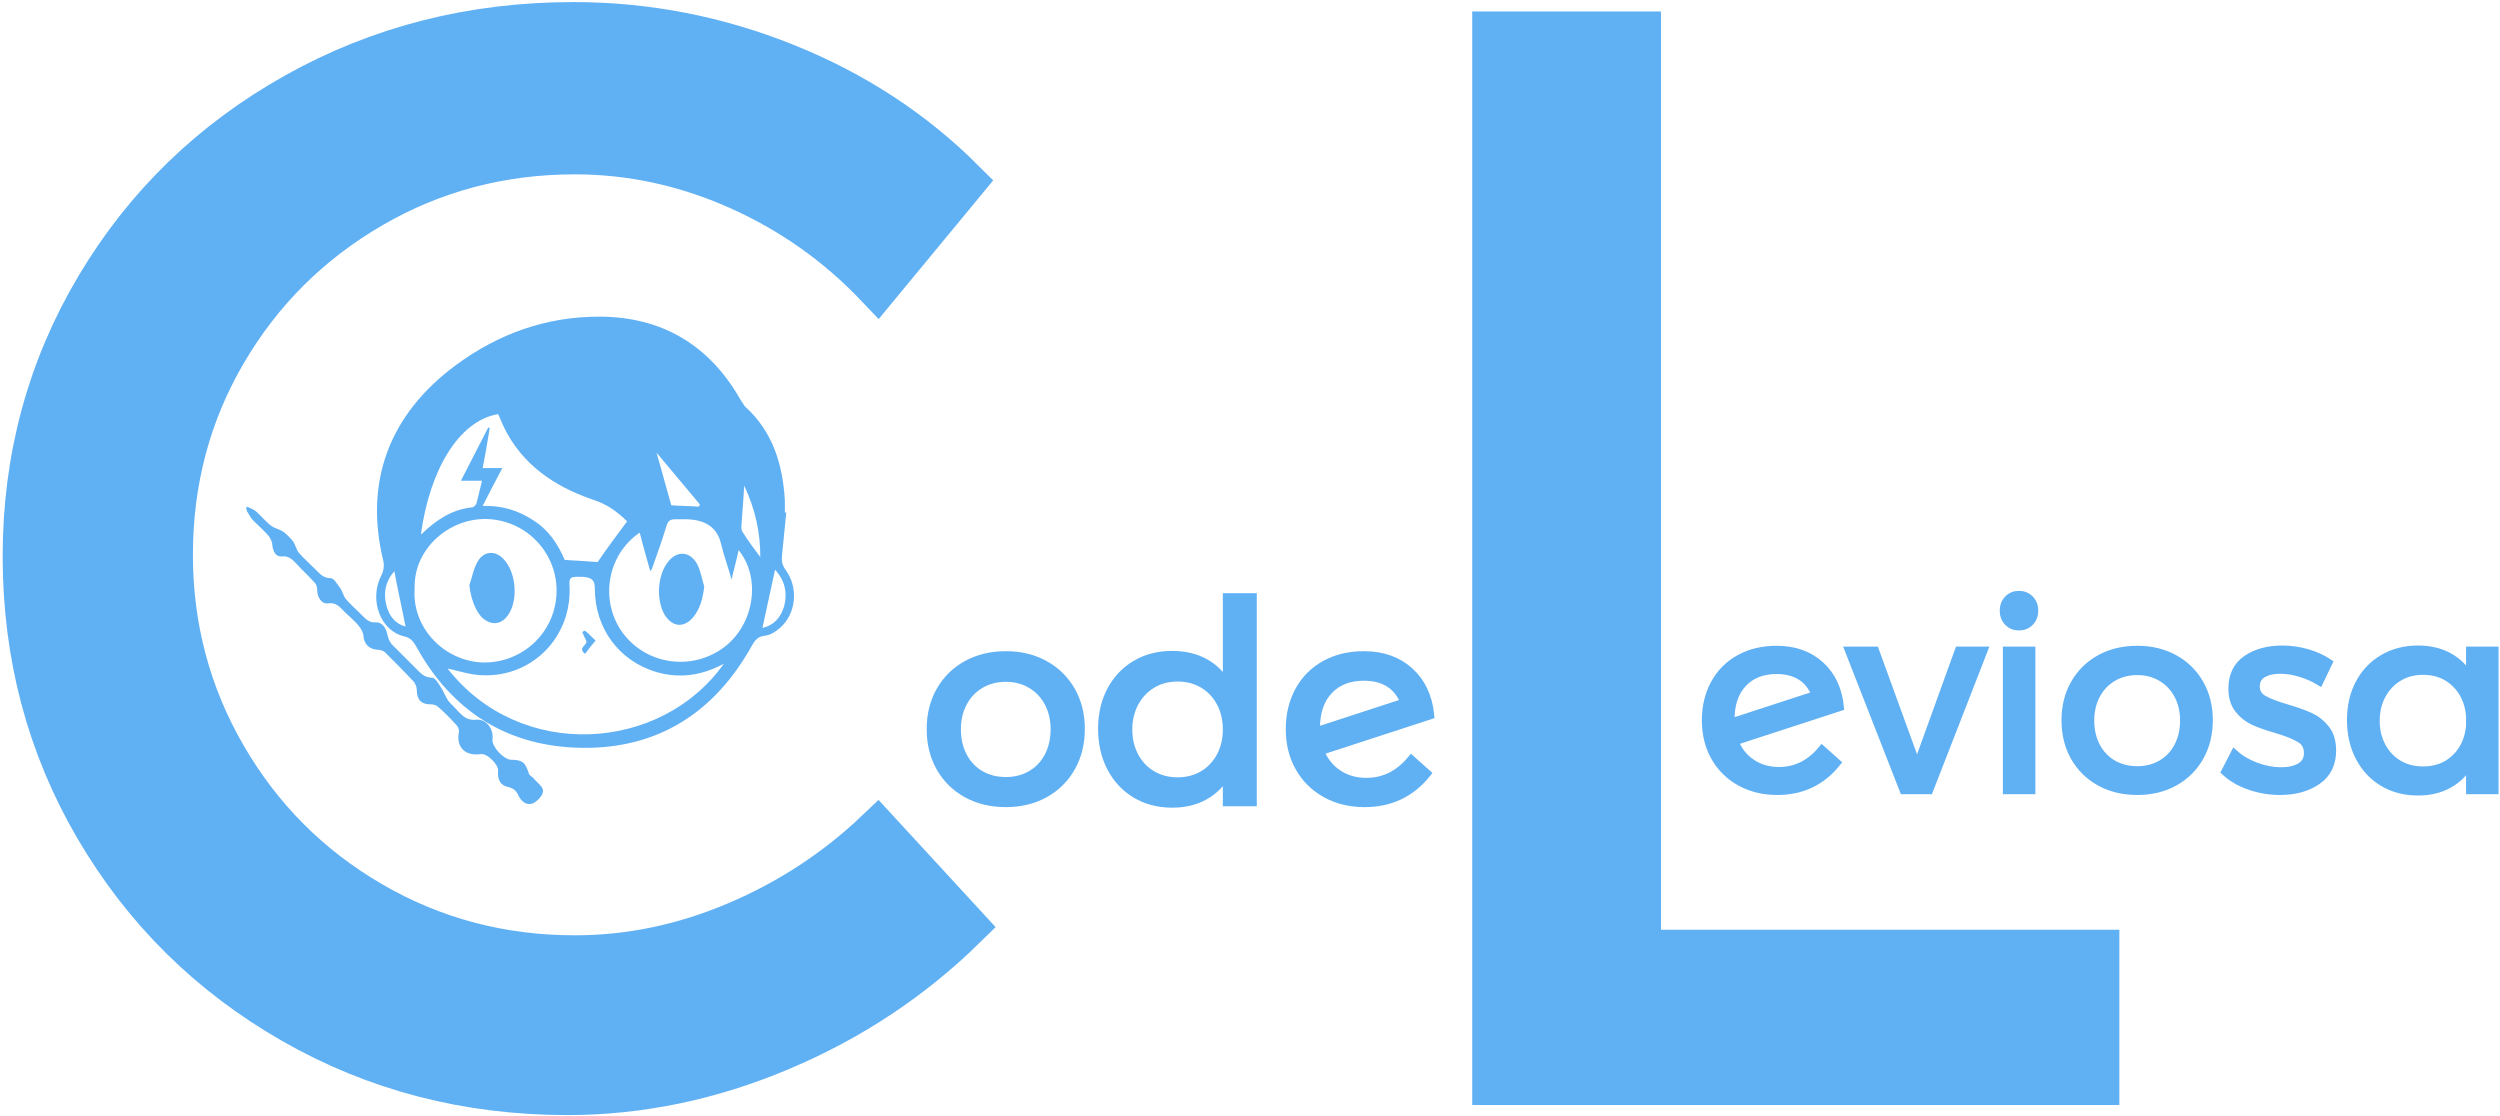 <?xml version="1.0" encoding="utf-8"?>
<!-- Generator: SketchAPI 2019.0.28 <https://api.sketch.io/> -->
<svg version="1.1" xmlns="http://www.w3.org/2000/svg" xmlns:xlink="http://www.w3.org/1999/xlink" xmlns:sketchjs="https://sketch.io/dtd/" sketchjs:metadata="eyJuYW1lIjoiTXkgRHJhd2luZyIsImRlc2NyaXB0aW9uIjoibWFkZSB3aXRoIGh0dHA6Ly9sb2dvbWFrci5jb20iLCJtZXRhZGF0YSI6eyJ1c2VyQWdlbnQiOnsidXNlckFnZW50IjoiTW96aWxsYS81LjAgKFdpbmRvd3MgTlQgMTAuMDsgV2luNjQ7IHg2NDsgcnY6ODAuMCkgR2Vja28vMjAxMDAxMDEgRmlyZWZveC84MC4wIiwicGhhbnRvbSI6ZmFsc2UsImNocm9tZUFwcCI6ZmFsc2UsIm5vZGUiOmZhbHNlLCJub2RlV2Via2l0IjpmYWxzZSwiZWxlY3Ryb24iOmZhbHNlLCJlZGdlIjpmYWxzZSwiZmlyZWZveCI6dHJ1ZSwiaWUiOmZhbHNlLCJvcGVyYSI6ZmFsc2UsImNocm9tZSI6ZmFsc2UsInNhZmFyaSI6ZmFsc2UsImlPUyI6ZmFsc2UsImJsYWNrYmVycnkiOmZhbHNlLCJtYWMiOmZhbHNlLCJ3aW5kb3dzIjp0cnVlLCJsaW51eCI6ZmFsc2UsImFuZHJvaWQiOmZhbHNlLCJsYW5nIjoiZW4tdXMiLCJoaXN0b3J5Ijp0cnVlLCJjaG9vc2VFbnRyeSI6ZmFsc2UsImNzc0JhY2tncm91bmRCbGVuZE1vZGUiOiJiYWNrZ3JvdW5kQmxlbmRNb2RlIiwiY3NzQmFja2dyb3VuZENsaXAiOiJiYWNrZ3JvdW5kQ2xpcCIsImNzc0ZpbHRlciI6ImZpbHRlciIsImNzc1RleHRGaWxsQ29sb3IiOiJ3ZWJraXRUZXh0RmlsbENvbG9yIiwiY3NzVHJhbnNmb3JtIjoidHJhbnNmb3JtIiwiY3NzVHJhbnNmb3JtT3JpZ2luIjoidHJhbnNmb3JtT3JpZ2luIiwiY2FudmFzIjp0cnVlLCJjdHhJbWFnZVNtb290aGluZyI6dHJ1ZSwiY3R4TGluZURhc2giOnRydWUsImNhbnZhc19pb19ibG9iX25hdGl2ZSI6dHJ1ZSwiY3R4QmxpcCI6dHJ1ZSwiZ2NvIjp7InNvdXJjZS1vdmVyIjp0cnVlLCJzb3VyY2UtaW4iOnRydWUsInNvdXJjZS1vdXQiOnRydWUsInNvdXJjZS1hdG9wIjp0cnVlLCJkZXN0aW5hdGlvbi1vdmVyIjp0cnVlLCJkZXN0aW5hdGlvbi1pbiI6dHJ1ZSwiZGVzdGluYXRpb24tb3V0Ijp0cnVlLCJkZXN0aW5hdGlvbi1hdG9wIjp0cnVlLCJsaWdodGVyIjp0cnVlLCJjb3B5Ijp0cnVlLCJ4b3IiOnRydWUsIl9fY29tcG9zaXRlIjp0cnVlLCJub3JtYWwiOnRydWUsIm11bHRpcGx5Ijp0cnVlLCJzY3JlZW4iOnRydWUsIm92ZXJsYXkiOnRydWUsImRhcmtlbiI6dHJ1ZSwibGlnaHRlbiI6dHJ1ZSwiY29sb3ItZG9kZ2UiOnRydWUsImNvbG9yLWJ1cm4iOnRydWUsImhhcmQtbGlnaHQiOnRydWUsInNvZnQtbGlnaHQiOnRydWUsImRpZmZlcmVuY2UiOnRydWUsImV4Y2x1c2lvbiI6dHJ1ZSwiaHVlIjp0cnVlLCJzYXR1cmF0aW9uIjp0cnVlLCJjb2xvciI6dHJ1ZSwibHVtaW5vc2l0eSI6dHJ1ZSwiX19ibGVuZCI6dHJ1ZX0sInBpeGVsUmF0aW8iOjEsImNocm9tZTY0RHJhd0ltYWdlQnVnIjpmYWxzZSwiaW5jb2duaXRvIjpmYWxzZSwiY2FudmFzX2lvX2Jsb2IiOnRydWUsImNsaXBib2FyZCI6dHJ1ZX0sImJhY2tncm91bmQiOiIjZmYwMGYxIn0sImNsaXBQYXRoIjp7ImVuYWJsZWQiOnRydWV9LCJleHBvcnREUEkiOjcyLCJleHBvcnRGb3JtYXQiOiJwbmciLCJleHBvcnRRdWFsaXR5IjowLjk1LCJ1bml0cyI6InB4Iiwid2lkdGgiOjM0NDAsImhlaWdodCI6MTI5MywicGFnZXMiOnsibGVuZ3RoIjoxLCJkYXRhIjpbeyJ3aWR0aCI6MzQ0MCwiaGVpZ2h0IjoxMjkzfV19fQ==" width="1279" height="571" viewBox="288 119 1279 571" sketchjs:version="2019.0.28">
<g sketchjs:tool="fancyText" style="mix-blend-mode: source-over;" transform="matrix(3.053,0,0,3.053,119.75,-66.216)">
	<g sketchjs:uid="1">
		<g sketchjs:uid="2" style="paint-order: fill stroke markers;">
			<path d="M 202.152 108.458Q 192.111 97.915 178.807 92.016Q 165.503 86.117 151.446 86.117L 151.446 86.117Q 132.871 86.117 117.308 95.154Q 101.744 104.19 92.708 119.628Q 83.671 135.066 83.671 153.641L 83.671 153.641Q 83.671 171.966 92.708 187.529Q 101.744 203.092 117.308 212.129Q 132.871 221.165 151.446 221.165L 151.446 221.165Q 165.252 221.165 178.556 215.517Q 191.86 209.87 202.152 200.08L 202.152 200.08L 216.711 215.894Q 203.407 228.947 185.836 236.352Q 168.265 243.757 150.191 243.757L 150.191 243.757Q 125.089 243.757 104.255 231.834Q 83.42 219.91 71.371 199.327Q 59.322 178.743 59.322 153.892L 59.322 153.892Q 59.322 129.292 71.497 108.834Q 83.671 88.376 104.757 76.578Q 125.842 64.78 151.195 64.78L 151.195 64.78Q 169.52 64.78 186.714 71.683Q 203.909 78.586 216.46 91.137L 216.46 91.137L 202.152 108.458Z" sketchjs:uid="3" style="fill: #60b0f4; stroke: #60b0f4; stroke-width: 7.531; stroke-miterlimit: 10; paint-order: stroke fill markers;"/>
		</g>
	</g>
</g>
<g sketchjs:tool="clipart" style="mix-blend-mode: source-over;" transform="matrix(3.587,0,0,3.587,384.281,212.842)">
	<g sketchjs:uid="1" style="fill: #60b0f4; fill-opacity: 1;">
		<path d="M85.3,46.9c-0.2,2-0.4,4.1-0.6,6.1c-0.1,0.8,0,1.4,0.5,2.1c1.9,2.6,1.5,6.3-0.8,8.3c-0.6,0.5-1.3,1-2.1,1.1   c-1.1,0.1-1.5,0.7-2,1.6c-5.3,9.4-13.3,14.5-24,14.4c-10.7-0.1-18.7-5.2-23.8-14.5c-0.4-0.7-0.8-1.2-1.7-1.4   c-3.4-0.8-5-5.2-3.3-8.6c0.4-0.8,0.5-1.4,0.3-2.3c-2.7-11.2,0.9-20.8,10.4-27.8c6.1-4.5,12.9-6.9,20.4-6.9c9,0,15.8,4.1,20.2,11.9   c0.2,0.3,0.4,0.6,0.6,0.9c4,3.6,5.4,8.3,5.7,13.4c0,0.6,0,1.2,0,1.8C85.2,46.9,85.3,46.9,85.3,46.9z M76.4,68.5   c-3.9,2.1-7.1,1.9-9.6,1.2c-5.4-1.6-8.8-6.3-8.8-11.9c0-1.3-0.5-1.7-2.2-1.7c-1.4,0-1.5,0.1-1.4,1.6c0.2,7.7-6.3,13.5-13.9,12.3   c-1.2-0.2-2.4-0.6-3.5-0.8C47.4,82.5,67.5,81.1,76.4,68.5z M32.3,57.8c-0.4,5.3,3.8,10,9.2,10.5c5.6,0.4,10.5-3.7,11-9.3   c0.5-5.7-3.7-10.6-9.3-11.1C37.6,47.4,32.1,51.9,32.3,57.8z M64.4,49.8c-4.7,3.2-5.7,9.7-2.5,14.2c3.4,4.7,10,5.6,14.6,2.1   c4.3-3.3,5.2-9.9,2-13.8c-0.3,1.5-0.7,2.8-1,4.2c-0.5-1.8-1.1-3.4-1.5-5.1c-0.6-2.5-2.4-3.4-4.8-3.5c-0.6,0-1.2,0-1.8,0   c-0.7,0-1,0.3-1.2,1c-0.6,2-1.3,3.9-2,5.9c-0.1,0.3-0.3,0.5-0.3,0.5C65.4,53.5,64.9,51.8,64.4,49.8z M42,46   c2.8-0.1,5.2,0.7,7.3,2.1c2.2,1.4,3.5,3.5,4.4,5.6c1.8,0.1,3.3,0.2,4.7,0.3c1.3-1.9,2.7-3.8,4.2-5.8c-1.3-1.3-2.9-2.5-4.9-3.1   c-5.5-1.9-10.1-5-12.7-10.4c-0.3-0.6-0.5-1.2-0.8-1.8c-5.8,1-9.8,8.3-11,17.1c0.1,0,0.2,0,0.2-0.1c2-1.9,4.2-3.4,7.1-3.7   c0.2,0,0.5-0.3,0.6-0.5c0.3-1.1,0.5-2.1,0.8-3.3c-1.1,0-1.9,0-3,0c1.4-2.7,2.6-5.1,3.9-7.6c0.1,0,0.1,0.1,0.2,0.1   c-0.3,1.9-0.6,3.7-1,5.7c1,0,1.8,0,2.8,0C43.9,42.3,43,44,42,46z M72.8,46.1c0.1-0.1,0.1-0.2,0.2-0.3c-2.1-2.5-4.2-5-6.2-7.4   c0.7,2.5,1.4,5,2.1,7.5C70.1,46,71.4,46,72.8,46.1z M83.7,55.1c-0.6,2.8-1.2,5.5-1.8,8.3c1.7-0.4,2.6-1.5,3.1-3.1   C85.5,58.4,85.1,56.6,83.7,55.1z M81.6,53.3c0-3.5-0.7-6.8-2.3-10.2c-0.1,2.1-0.3,4-0.4,5.8c0,0.2,0,0.5,0.1,0.7   C79.8,50.9,80.7,52.1,81.6,53.3z M29.4,55.3c-1.3,1.5-1.6,3.2-1.1,5c0.4,1.4,1.2,2.5,2.7,2.9C30.5,60.6,29.9,58,29.4,55.3z" sketchjs:uid="2"/>
		<path d="M8.4,46.1c0.4,0.2,1,0.4,1.3,0.7c0.7,0.6,1.3,1.4,2.1,2c0.5,0.4,1.2,0.5,1.8,0.9c0.5,0.4,1,0.9,1.4,1.4   c0.3,0.5,0.4,1.1,0.8,1.6c0.7,0.8,1.6,1.6,2.4,2.4c0.6,0.6,1.1,1.2,2.1,1.2c0.5,0,0.9,0.8,1.3,1.3c0.4,0.5,0.5,1.2,0.9,1.7   c0.7,0.8,1.5,1.5,2.2,2.2c0.6,0.6,1.1,1.2,2.1,1.1c0.9,0,1.4,0.8,1.6,1.7c0.1,0.5,0.3,1,0.6,1.4c1.1,1.1,2.2,2.2,3.3,3.3   c0.7,0.7,1.3,1.5,2.5,1.5c0.4,0,0.9,0.8,1.2,1.3c0.4,0.6,0.7,1.4,1.1,2c0.4,0.5,1,1,1.4,1.5c0.7,0.7,1.3,1.3,2.5,1.2   c1.5-0.2,2.6,1.3,2.4,2.8c-0.1,1,1.5,2.8,2.6,2.9c1.7,0,2.1,0.4,2.6,2c0.1,0.3,0.5,0.4,0.7,0.7c0.5,0.6,1.4,1.2,1.3,1.8   c0,0.6-0.8,1.4-1.4,1.7c-1,0.4-1.7-0.3-2.1-1.1c-0.3-0.7-0.7-1-1.4-1.2c-1.2-0.2-1.6-1.1-1.5-2.3c0.1-0.9-1.6-2.6-2.5-2.4   c-2.2,0.3-3.5-1-3.1-3.1c0.1-0.3-0.1-0.8-0.3-1c-0.8-0.9-1.7-1.8-2.6-2.6c-0.3-0.3-0.7-0.4-1.1-0.4c-1.4,0-2-0.7-2-2.1   c0-0.4-0.2-0.8-0.4-1.1c-1.3-1.4-2.7-2.8-4.1-4.2c-0.3-0.3-0.8-0.4-1.2-0.4c-1.1-0.1-1.8-0.8-1.9-1.9c0-0.5-0.3-1-0.6-1.4   c-0.6-0.8-1.4-1.4-2.1-2.1c-0.7-0.7-1.2-1.4-2.4-1.2c-0.9,0.1-1.5-0.9-1.5-1.9c0-0.4-0.1-0.8-0.4-1.1c-0.8-0.9-1.7-1.7-2.5-2.6   c-0.6-0.6-1.1-1.2-2.1-1.1c-0.9,0.1-1.3-0.7-1.4-1.6c0-0.5-0.3-1-0.5-1.3c-0.7-0.8-1.5-1.5-2.3-2.3c-0.3-0.3-0.5-0.8-0.8-1.2   C8.2,46.3,8.3,46.2,8.4,46.1z" sketchjs:uid="3"/>
		<path d="M56.6,67.1c-1.1-0.9,0.3-1.2,0.2-1.8c-0.2-0.4-0.4-0.9-0.6-1.3c0.1-0.1,0.3-0.2,0.4-0.2c0.5,0.4,1,0.9,1.5,1.4   C57.6,65.8,57.1,66.4,56.6,67.1z" sketchjs:uid="4"/>
		<path d="M40.1,57.3c0.4-1.1,0.6-2.4,1.2-3.4c0.9-1.5,2.5-1.6,3.7-0.3c1.8,1.9,2.1,5.9,0.6,8c-1,1.4-2.5,1.5-3.8,0.2   C40.9,60.8,40.3,59.1,40.1,57.3z" sketchjs:uid="5"/>
		<path d="M73.6,57.5c-0.2,1.7-0.6,3.2-1.6,4.4c-1.3,1.5-2.9,1.4-4-0.3c-1.3-2.1-1.1-5.8,0.5-7.7c1.3-1.6,3.1-1.4,4.1,0.4   C73.1,55.3,73.3,56.5,73.6,57.5z" sketchjs:uid="6"/>
	</g>
</g>
<g sketchjs:tool="fancyText" style="mix-blend-mode: source-over;" transform="matrix(3.053,0,0,3.053,721,392)">
	<g sketchjs:uid="1">
		<g sketchjs:uid="2" style="paint-order: fill stroke markers;">
			<path d="M 26.734 20.395Q 30.388 20.395 33.232 21.968Q 36.076 23.54 37.672 26.338Q 39.268 29.136 39.268 32.744L 39.268 32.744Q 39.268 36.351 37.672 39.172Q 36.076 41.994 33.232 43.566Q 30.388 45.139 26.734 45.139L 26.734 45.139Q 23.034 45.139 20.189 43.566Q 17.345 41.994 15.749 39.196Q 14.154 36.398 14.154 32.744L 14.154 32.744Q 14.154 29.136 15.749 26.338Q 17.345 23.54 20.189 21.968Q 23.034 20.395 26.734 20.395L 26.734 20.395ZZM 26.734 24.141Q 24.329 24.141 22.456 25.251Q 20.583 26.361 19.542 28.327Q 18.501 30.293 18.501 32.79L 18.501 32.79Q 18.501 35.334 19.542 37.322Q 20.583 39.311 22.456 40.398Q 24.329 41.485 26.734 41.485L 26.734 41.485Q 29.093 41.485 30.966 40.398Q 32.839 39.311 33.879 37.322Q 34.92 35.334 34.92 32.79L 34.92 32.79Q 34.92 30.293 33.879 28.327Q 32.839 26.361 30.966 25.251Q 29.093 24.141 26.734 24.141L 26.734 24.141ZZM 63.78 10.682L 68.081 10.682L 68.081 45L 63.78 45L 63.78 40.144Q 62.393 42.595 60.057 43.913Q 57.721 45.231 54.623 45.231L 54.623 45.231Q 51.154 45.231 48.494 43.636Q 45.835 42.04 44.355 39.196Q 42.875 36.351 42.875 32.697L 42.875 32.697Q 42.875 29.09 44.355 26.292Q 45.835 23.494 48.494 21.921Q 51.154 20.349 54.576 20.349L 54.576 20.349Q 57.721 20.349 60.08 21.644Q 62.439 22.939 63.78 25.39L 63.78 25.39L 63.78 10.682ZZM 55.501 41.531Q 57.906 41.531 59.779 40.421Q 61.653 39.311 62.716 37.322Q 63.78 35.334 63.78 32.836L 63.78 32.836Q 63.78 30.293 62.716 28.304Q 61.653 26.315 59.779 25.205Q 57.906 24.095 55.501 24.095L 55.501 24.095Q 53.096 24.095 51.223 25.228Q 49.35 26.361 48.286 28.35Q 47.223 30.339 47.223 32.836L 47.223 32.836Q 47.223 35.334 48.286 37.322Q 49.35 39.311 51.223 40.421Q 53.096 41.531 55.501 41.531L 55.501 41.531ZZM 87.136 41.624Q 91.576 41.624 94.675 37.877L 94.675 37.877L 97.265 40.19Q 93.288 45.139 86.859 45.139L 86.859 45.139Q 83.205 45.139 80.361 43.566Q 77.516 41.994 75.921 39.196Q 74.325 36.398 74.325 32.744L 74.325 32.744Q 74.325 29.183 75.851 26.361Q 77.378 23.54 80.199 21.968Q 83.02 20.395 86.72 20.395L 86.72 20.395Q 91.391 20.395 94.374 23.101Q 97.358 25.806 97.82 30.431L 97.82 30.431L 79.366 36.444Q 80.291 38.849 82.349 40.236Q 84.408 41.624 87.136 41.624L 87.136 41.624ZZM 86.72 23.956Q 83.02 23.956 80.846 26.246Q 78.673 28.535 78.673 32.559L 78.673 32.559L 78.673 33.16L 93.565 28.304Q 91.808 23.956 86.72 23.956L 86.72 23.956Z" sketchjs:uid="3" style="fill: #60b0f4; stroke: #60b0f4; stroke-width: 1.387; stroke-miterlimit: 10; paint-order: stroke fill markers;"/>
		</g>
	</g>
</g>
<g sketchjs:tool="fancyText" style="mix-blend-mode: source-over;" transform="matrix(3.053,0,0,3.053,757,-66)">
	<g sketchjs:uid="1">
		<g sketchjs:uid="2" style="paint-order: fill stroke markers;">
			<path d="M 96.852 242L 96.852 66.286L 120.95 66.286L 120.95 220.161L 197.762 220.161L 197.762 242L 96.852 242Z" sketchjs:uid="3" style="fill: #60b0f4; stroke: #60b0f4; stroke-width: 7.531; stroke-miterlimit: 10; paint-order: stroke fill markers;"/>
		</g>
	</g>
</g>
<g sketchjs:tool="fancyText" style="mix-blend-mode: source-over;" transform="matrix(3.053,0,0,3.053,1154,392)">
	<g sketchjs:uid="1">
		<g sketchjs:uid="2" style="paint-order: fill stroke markers;">
			<path d="M 14.45 39.77Q 18.698 39.77 21.662 36.185L 21.662 36.185L 24.14 38.398Q 20.335 43.133 14.184 43.133L 14.184 43.133Q 10.688 43.133 7.967 41.628Q 5.246 40.124 3.719 37.447Q 2.192 34.77 2.192 31.274L 2.192 31.274Q 2.192 27.867 3.653 25.167Q 5.113 22.468 7.812 20.963Q 10.511 19.459 14.051 19.459L 14.051 19.459Q 18.521 19.459 21.375 22.048Q 24.229 24.636 24.671 29.061L 24.671 29.061L 7.016 34.814Q 7.901 37.115 9.87 38.442Q 11.839 39.77 14.45 39.77L 14.45 39.77ZZM 14.051 22.866Q 10.511 22.866 8.432 25.057Q 6.352 27.247 6.352 31.097L 6.352 31.097L 6.352 31.672L 20.6 27.026Q 18.919 22.866 14.051 22.866L 14.051 22.866ZZM 35.336 43L 26.176 19.592L 30.557 19.592L 37.592 38.929L 44.584 19.592L 48.743 19.592L 39.628 43L 35.336 43ZZM 52.637 43L 52.637 19.592L 56.753 19.592L 56.753 43L 52.637 43ZZM 54.673 10.255Q 55.779 10.255 56.509 11.007Q 57.239 11.76 57.239 12.91L 57.239 12.91Q 57.239 14.061 56.509 14.813Q 55.779 15.565 54.673 15.565L 54.673 15.565Q 53.567 15.565 52.837 14.813Q 52.106 14.061 52.106 12.91L 52.106 12.91Q 52.106 11.76 52.837 11.007Q 53.567 10.255 54.673 10.255L 54.673 10.255ZZM 74.497 19.459Q 77.993 19.459 80.714 20.963Q 83.435 22.468 84.962 25.145Q 86.489 27.822 86.489 31.274L 86.489 31.274Q 86.489 34.725 84.962 37.425Q 83.435 40.124 80.714 41.628Q 77.993 43.133 74.497 43.133L 74.497 43.133Q 70.957 43.133 68.236 41.628Q 65.514 40.124 63.988 37.447Q 62.461 34.77 62.461 31.274L 62.461 31.274Q 62.461 27.822 63.988 25.145Q 65.514 22.468 68.236 20.963Q 70.957 19.459 74.497 19.459L 74.497 19.459ZZM 74.497 23.043Q 72.196 23.043 70.404 24.105Q 68.612 25.167 67.616 27.048Q 66.62 28.928 66.62 31.318L 66.62 31.318Q 66.62 33.752 67.616 35.654Q 68.612 37.557 70.404 38.597Q 72.196 39.637 74.497 39.637L 74.497 39.637Q 76.754 39.637 78.546 38.597Q 80.338 37.557 81.334 35.654Q 82.329 33.752 82.329 31.318L 82.329 31.318Q 82.329 28.928 81.334 27.048Q 80.338 25.167 78.546 24.105Q 76.754 23.043 74.497 23.043L 74.497 23.043ZZM 105.029 24.769Q 103.569 23.884 101.821 23.353Q 100.073 22.822 98.48 22.822L 98.48 22.822Q 96.622 22.822 95.494 23.508Q 94.365 24.194 94.365 25.61L 94.365 25.61Q 94.365 27.026 95.626 27.756Q 96.887 28.486 99.454 29.238L 99.454 29.238Q 101.888 29.946 103.436 30.654Q 104.985 31.362 106.069 32.734Q 107.153 34.106 107.153 36.362L 107.153 36.362Q 107.153 39.681 104.653 41.407Q 102.153 43.133 98.436 43.133L 98.436 43.133Q 95.825 43.133 93.37 42.292Q 90.914 41.451 89.232 39.903L 89.232 39.903L 90.781 36.894Q 92.241 38.221 94.387 39.017Q 96.533 39.814 98.569 39.814L 98.569 39.814Q 100.604 39.814 101.843 39.062Q 103.082 38.309 103.082 36.761L 103.082 36.761Q 103.082 35.168 101.777 34.371Q 100.472 33.575 97.817 32.778L 97.817 32.778Q 95.471 32.114 93.989 31.429Q 92.507 30.743 91.467 29.415Q 90.427 28.088 90.427 25.964L 90.427 25.964Q 90.427 22.689 92.816 21.052Q 95.206 19.415 98.79 19.415L 98.79 19.415Q 100.914 19.415 102.972 20.012Q 105.029 20.61 106.534 21.627L 106.534 21.627L 105.029 24.769ZZM 130.252 19.592L 134.367 19.592L 134.367 43L 130.252 43L 130.252 38.442Q 128.924 40.743 126.712 41.982Q 124.499 43.221 121.535 43.221L 121.535 43.221Q 118.216 43.221 115.672 41.695Q 113.127 40.168 111.711 37.447Q 110.295 34.725 110.295 31.23L 110.295 31.23Q 110.295 27.778 111.711 25.101Q 113.127 22.424 115.694 20.919Q 118.26 19.415 121.535 19.415L 121.535 19.415Q 124.499 19.415 126.712 20.632Q 128.924 21.849 130.252 24.149L 130.252 24.149L 130.252 19.592ZZM 122.375 39.681Q 125.65 39.681 127.796 37.624Q 129.942 35.566 130.252 32.247L 130.252 32.247L 130.252 30.477Q 129.942 27.159 127.796 25.079Q 125.65 22.999 122.375 22.999L 122.375 22.999Q 120.074 22.999 118.282 24.083Q 116.49 25.167 115.472 27.07Q 114.455 28.973 114.455 31.362L 114.455 31.362Q 114.455 33.752 115.472 35.654Q 116.49 37.557 118.282 38.619Q 120.074 39.681 122.375 39.681L 122.375 39.681Z" sketchjs:uid="3" style="fill: #60b0f4; stroke: #60b0f4; stroke-width: 1.327; stroke-miterlimit: 10; paint-order: stroke fill markers;"/>
		</g>
	</g>
</g>
</svg>